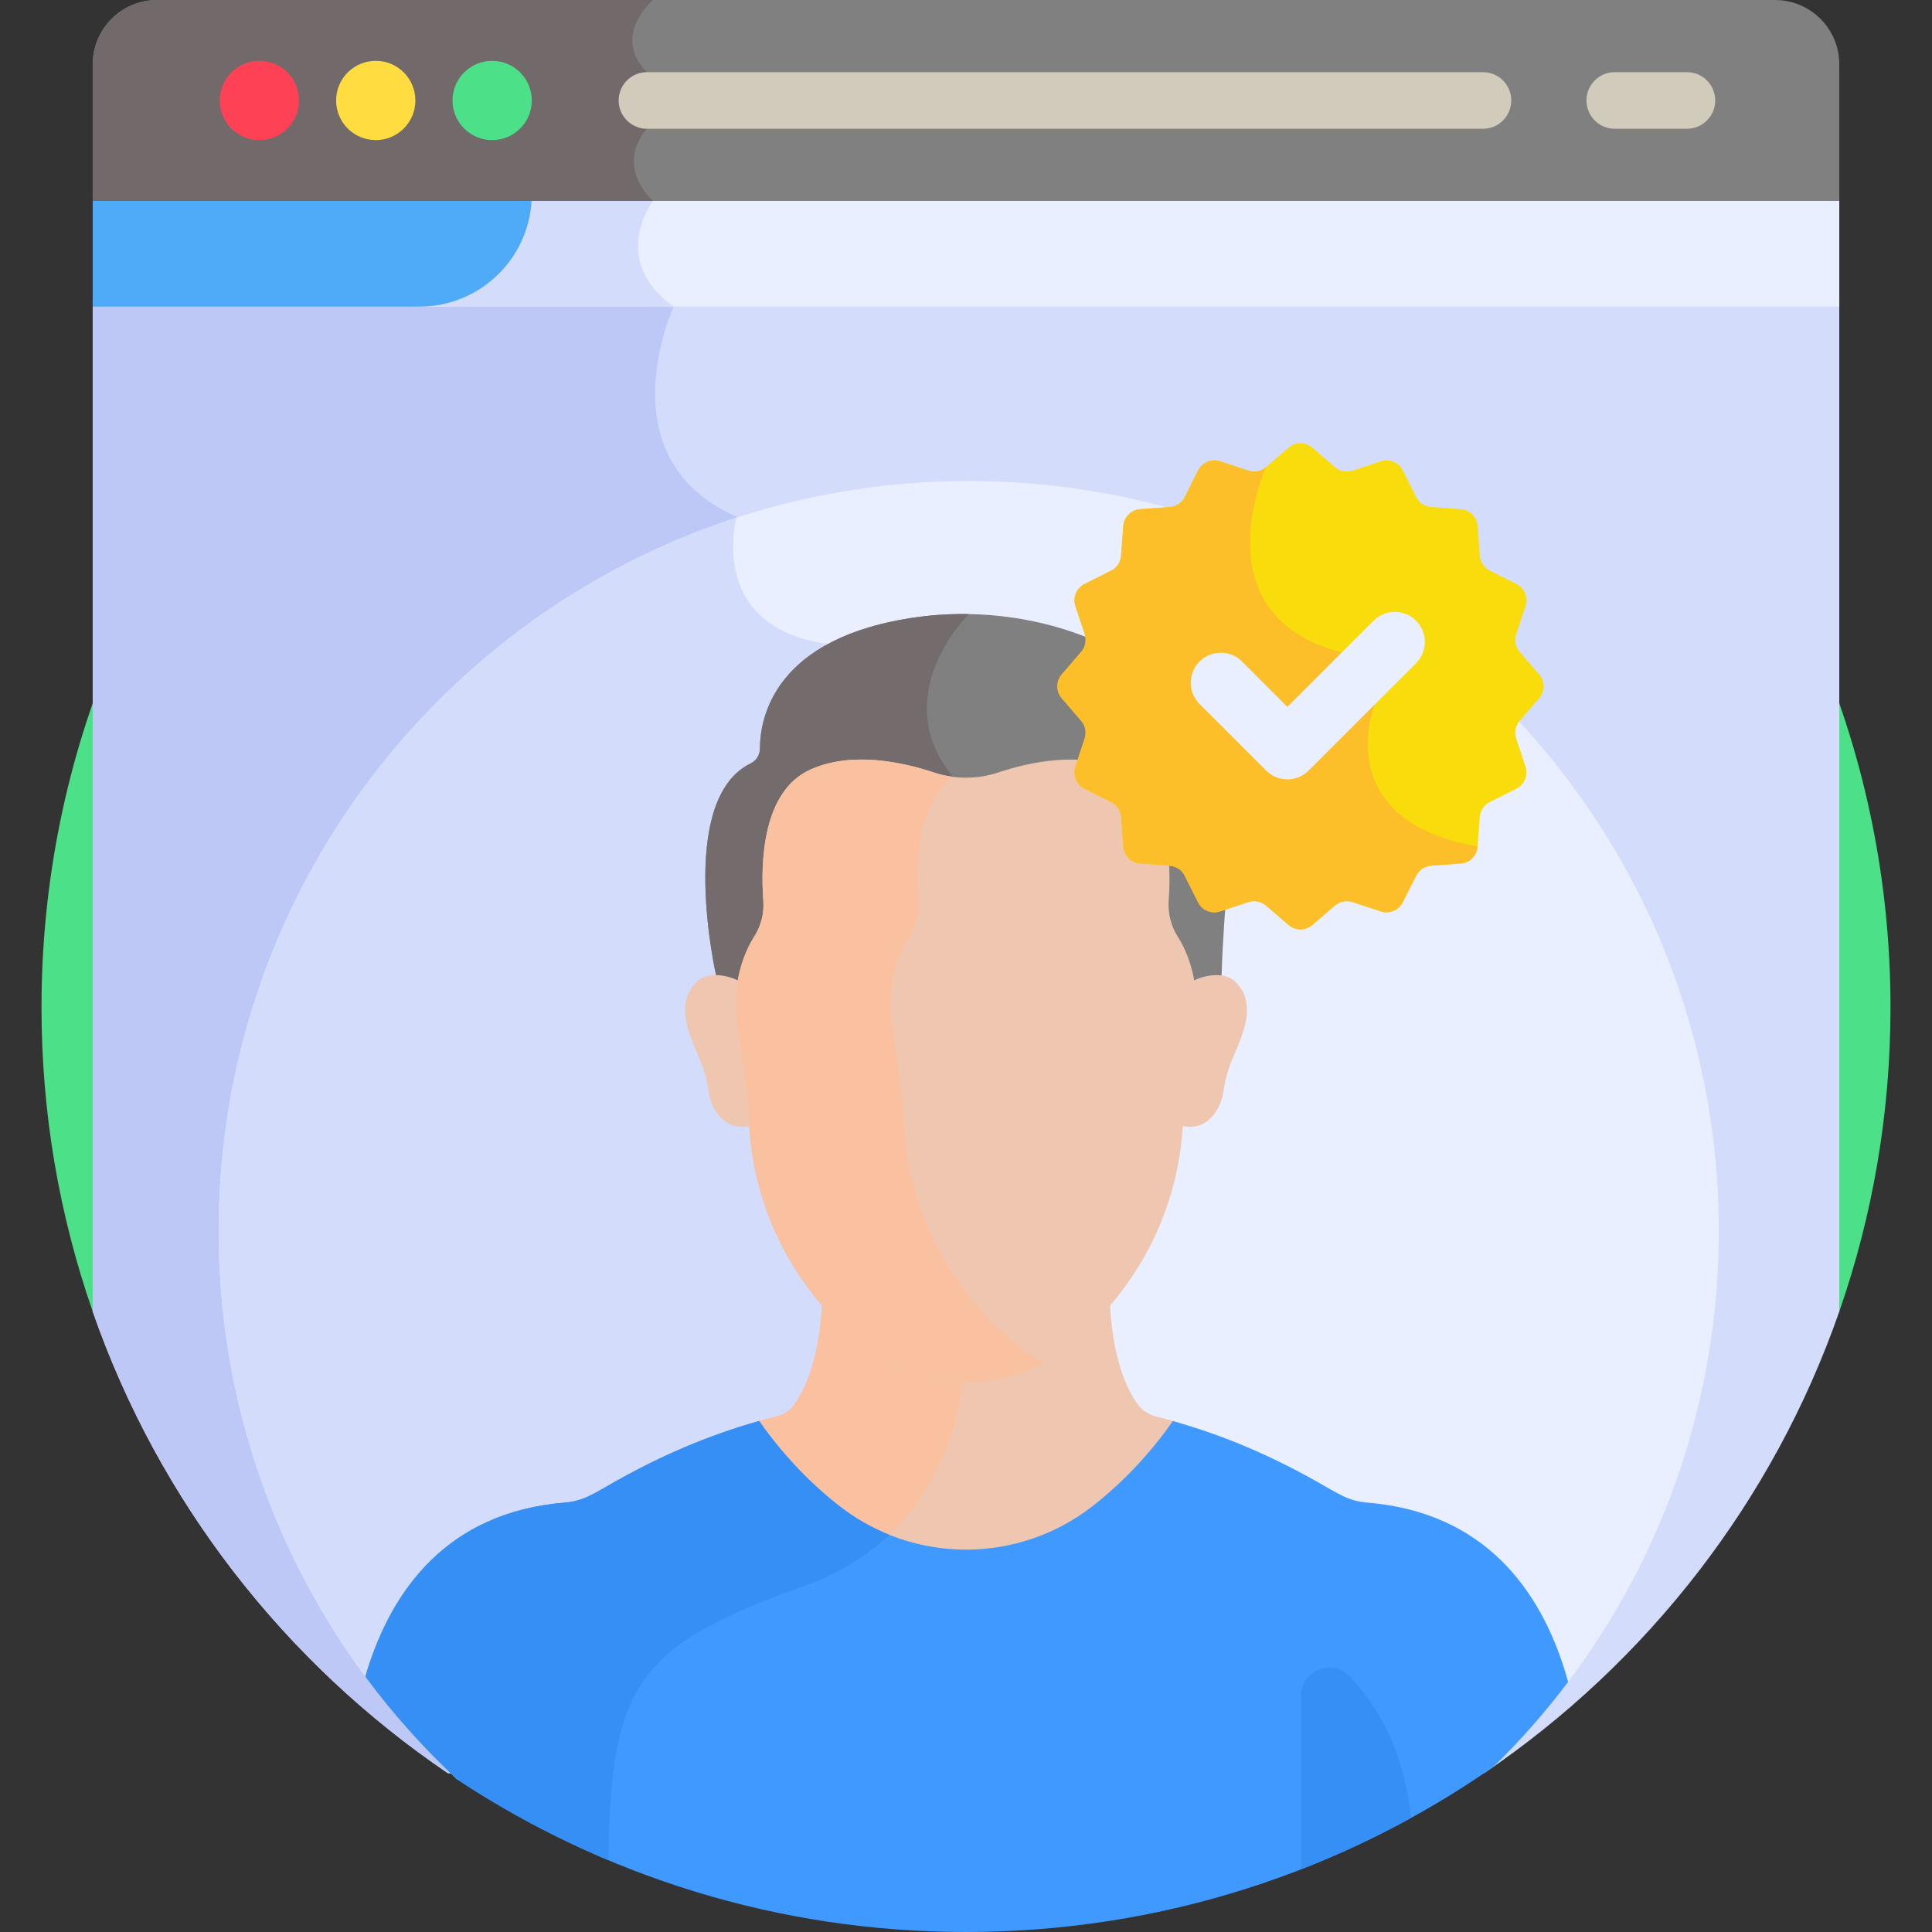 <svg width="121" height="121" viewBox="0 0 121 121" fill="none" xmlns="http://www.w3.org/2000/svg">
<rect x="0" y="0" width="121" height="121" fill="#333333" stroke="none"/>
<path d="M5.807 82.14H115.193C117.269 76.177 118.401 69.77 118.401 63.099C118.401 31.121 92.478 5.198 60.5 5.198C28.522 5.198 2.599 31.121 2.599 63.099C2.599 69.77 3.731 76.176 5.807 82.14Z" fill="#4CE088"/>
<path d="M5.807 18.729V82.14C9.94 94.012 17.829 104.123 28.049 111.054L92.943 111.059C103.167 104.128 111.059 94.015 115.193 82.14V18.729H5.807Z" fill="#D3DCFB"/>
<path d="M5.807 82.14C9.94 94.012 17.829 104.123 28.049 111.054L52.307 111.056V40.389C44.109 39.552 46.136 32.364 46.136 32.364C37.792 28.701 42.191 19.201 42.191 19.201C41.973 19.046 41.778 18.888 41.598 18.729H5.807V82.14Z" fill="#BEC8F7"/>
<path d="M32.832 12.164C32.832 16.051 29.681 19.202 25.794 19.202H115.193V12.164H32.832Z" fill="#E9EFFF"/>
<path d="M25.794 19.202H42.19C38.094 16.28 40.891 12.585 40.891 12.585C40.749 12.443 40.624 12.303 40.511 12.164H32.832C32.832 16.051 29.681 19.202 25.794 19.202Z" fill="#D3DCFB"/>
<path d="M5.807 12.164V19.202H26.267C30.154 19.202 33.305 16.051 33.305 12.164H5.807Z" fill="#4FABF7"/>
<path d="M111.165 0H9.835C7.611 0 5.807 1.803 5.807 4.028V12.585H115.193V4.028C115.193 1.803 113.39 0 111.165 0Z" fill="#808080"/>
<path d="M40.891 0H9.835C7.611 0 5.807 1.803 5.807 4.028V12.585H40.891C38.445 10.139 40.518 8.065 40.518 8.065V4.52C38.256 2.257 40.891 0 40.891 0Z" fill="#726A6A"/>
<path d="M16.243 8.774C17.614 8.774 18.725 7.663 18.725 6.292C18.725 4.922 17.614 3.81 16.243 3.81C14.872 3.81 13.761 4.922 13.761 6.292C13.761 7.663 14.872 8.774 16.243 8.774Z" fill="#FF4155"/>
<path d="M23.533 8.774C24.904 8.774 26.015 7.663 26.015 6.292C26.015 4.922 24.904 3.81 23.533 3.81C22.163 3.81 21.051 4.922 21.051 6.292C21.051 7.663 22.163 8.774 23.533 8.774Z" fill="#FFDD40"/>
<path d="M30.823 8.774C32.194 8.774 33.305 7.663 33.305 6.292C33.305 4.922 32.194 3.81 30.823 3.81C29.453 3.81 28.341 4.922 28.341 6.292C28.341 7.663 29.453 8.774 30.823 8.774Z" fill="#4CE088"/>
<path d="M92.877 8.065H40.519C39.54 8.065 38.746 7.271 38.746 6.292C38.746 5.313 39.54 4.52 40.519 4.52H92.877C93.856 4.52 94.65 5.313 94.65 6.292C94.65 7.271 93.856 8.065 92.877 8.065Z" fill="#D1CBBB"/>
<path d="M105.651 8.065H101.132C100.153 8.065 99.36 7.271 99.36 6.292C99.36 5.313 100.153 4.52 101.132 4.52H105.651C106.63 4.52 107.423 5.313 107.423 6.292C107.423 7.271 106.63 8.065 105.651 8.065Z" fill="#D1CBBB"/>
<path d="M28.622 111.437C28.628 111.441 28.634 111.445 28.639 111.448L93.554 110.639C93.558 110.637 93.561 110.634 93.565 110.631C102.254 102.107 107.647 90.234 107.647 77.099C107.647 51.156 86.616 30.125 60.672 30.125C34.729 30.125 13.698 51.156 13.698 77.099C13.698 90.653 19.44 102.863 28.622 111.437Z" fill="#E9EFFF"/>
<path d="M28.221 111.054L52.307 111.056V40.389C44.55 39.597 45.947 33.121 46.12 32.426C27.301 38.553 13.698 56.236 13.698 77.099C13.698 90.454 19.275 102.501 28.221 111.054Z" fill="#D3DCFB"/>
<path d="M52.406 94.491C54.715 96.284 57.565 97.258 60.5 97.258C63.435 97.258 66.284 96.284 68.594 94.491C70.305 93.162 72.132 91.352 73.73 89.073C73.302 88.949 72.869 88.832 72.431 88.723C71.936 88.599 71.501 88.301 71.22 87.904C69.925 86.077 69.566 83.252 69.496 81.203C68.587 82.262 67.633 83.147 66.722 83.854C63.068 86.692 57.928 86.689 54.278 83.854C53.367 83.147 52.413 82.262 51.505 81.203C51.433 83.298 51.06 86.203 49.693 88.025C49.46 88.336 49.1 88.59 48.669 88.697C48.198 88.814 47.732 88.939 47.27 89.073C48.868 91.352 50.694 93.161 52.406 94.491Z" fill="#EFC7B0"/>
<path d="M60.399 85.979C58.234 85.958 56.075 85.25 54.278 83.854C53.367 83.147 52.413 82.261 51.505 81.203C51.433 83.297 51.06 86.203 49.693 88.025C49.46 88.336 49.1 88.59 48.669 88.697C48.198 88.813 47.732 88.939 47.27 89.072C48.868 91.352 50.694 93.161 52.406 94.49C53.361 95.232 54.409 95.831 55.517 96.281C59.022 93.063 60.09 88.745 60.399 85.979Z" fill="#FAC1A1"/>
<path d="M57.492 38.643C48.457 39.874 47.599 44.996 47.595 46.875C47.594 47.269 47.375 47.635 47.021 47.807C42.322 50.093 44.855 61.111 44.855 61.111C45.327 61.142 46.035 61.547 46.404 61.726C46.494 61.164 46.641 60.611 46.849 60.077C47.008 59.67 47.206 59.259 47.453 58.87C47.883 58.196 48.079 57.401 48.02 56.606C47.852 54.307 47.719 49.992 50.753 48.627C53.324 47.47 56.477 48.14 58.487 48.809C59.793 49.243 61.208 49.243 62.513 48.809C64.524 48.14 67.677 47.47 70.247 48.627C73.273 49.988 73.149 54.282 72.981 56.586C72.923 57.387 73.114 58.191 73.547 58.87C73.803 59.271 74.005 59.697 74.167 60.117C74.367 60.639 74.509 61.178 74.597 61.726C75.061 61.501 75.939 61.042 76.507 61.122C76.576 58.713 76.799 56.116 76.799 56.116C79.476 43.004 67.219 37.318 57.492 38.643Z" fill="#808080"/>
<path d="M57.492 38.643C48.457 39.874 47.599 44.997 47.595 46.876C47.594 47.27 47.375 47.635 47.021 47.807C42.322 50.093 44.855 61.111 44.855 61.111C45.327 61.143 46.035 61.548 46.404 61.726C46.494 61.165 46.641 60.612 46.849 60.078C47.008 59.671 47.206 59.26 47.453 58.871C47.883 58.197 48.079 57.401 48.02 56.606C47.852 54.308 47.719 49.992 50.753 48.627C53.324 47.471 56.477 48.141 58.487 48.809C58.984 48.974 59.497 49.076 60.014 49.115C59.916 48.955 59.806 48.8 59.683 48.65C55.5 43.555 60.655 38.477 60.673 38.46C59.597 38.441 58.53 38.502 57.492 38.643Z" fill="#746C6C"/>
<path d="M77.308 61.435C76.604 60.79 75.203 61.117 74.597 61.512C74.73 62.339 74.737 63.184 74.622 64.02L73.907 69.228C73.907 69.648 73.894 70.06 73.87 70.465C75.614 70.991 76.48 69.425 76.626 68.351C76.689 67.888 76.791 67.432 76.934 66.988C77.397 65.539 79.071 63.051 77.308 61.435Z" fill="#EFC7B0"/>
<path d="M43.692 61.435C44.395 60.79 45.797 61.117 46.403 61.512C46.27 62.339 46.263 63.184 46.378 64.02L47.093 69.228C47.093 69.648 47.106 70.06 47.13 70.465C45.386 70.991 44.52 69.425 44.374 68.351C44.311 67.888 44.209 67.432 44.066 66.988C43.602 65.539 41.929 63.051 43.692 61.435Z" fill="#EFC7B0"/>
<path d="M74.38 59.903C74.219 59.483 74.016 59.057 73.76 58.656C73.327 57.977 73.137 57.173 73.195 56.372C73.362 54.067 73.272 49.56 70.247 48.199C67.677 47.042 64.524 47.712 62.513 48.381C61.208 48.815 59.792 48.815 58.486 48.381C56.476 47.712 53.323 47.042 50.753 48.199C47.719 49.564 47.638 54.093 47.806 56.392C47.865 57.187 47.669 57.982 47.239 58.656C46.992 59.045 46.794 59.456 46.635 59.863C46.121 61.184 45.971 62.616 46.164 64.019L46.879 69.228C46.879 76.718 50.877 81.808 54.278 84.45C56.053 85.828 58.244 86.577 60.5 86.577C62.756 86.577 64.947 85.828 66.722 84.45C70.123 81.808 74.121 76.718 74.121 69.228L74.836 64.02C75.027 62.631 74.882 61.213 74.38 59.903Z" fill="#EFC7B0"/>
<path d="M63.967 84.45C60.567 81.809 56.568 76.718 56.568 69.228L55.853 64.019C55.66 62.617 55.81 61.184 56.325 59.864C56.483 59.457 56.681 59.045 56.929 58.657C57.359 57.983 57.554 57.187 57.496 56.392C57.342 54.304 57.396 50.374 59.683 48.649C59.278 48.597 58.877 48.511 58.486 48.381C56.476 47.712 53.323 47.043 50.753 48.199C47.719 49.564 47.638 54.094 47.806 56.392C47.865 57.187 47.669 57.983 47.239 58.657C46.992 59.045 46.794 59.457 46.635 59.864C46.121 61.184 45.971 62.617 46.164 64.019L46.879 69.228C46.879 76.718 50.877 81.809 54.278 84.45C56.053 85.829 58.244 86.577 60.5 86.577C62.203 86.577 63.867 86.15 65.345 85.349C64.864 85.088 64.403 84.788 63.967 84.45Z" fill="#FAC1A1"/>
<path d="M85.615 94.105C84.454 94.01 83.837 93.56 82.469 92.789C79.619 91.181 76.668 89.9 73.453 88.999C71.882 91.256 70.08 93.044 68.393 94.354C66.141 96.103 63.362 97.052 60.5 97.052C57.638 97.052 54.859 96.103 52.607 94.354C50.92 93.043 49.117 91.255 47.546 88.997C44.345 89.896 41.373 91.186 38.532 92.788C37.163 93.56 36.546 94.01 35.385 94.105C27.983 94.71 24.547 99.619 22.984 104.662C22.949 104.776 22.919 104.891 22.885 105.006C24.603 107.328 26.532 109.482 28.639 111.448C37.779 117.483 48.728 121 60.5 121C72.789 121 84.181 117.168 93.554 110.639C95.234 108.992 96.793 107.223 98.211 105.341C98.149 105.114 98.086 104.887 98.016 104.662C96.454 99.619 93.017 94.71 85.615 94.105Z" fill="#4099FF"/>
<path d="M52.607 94.354C50.92 93.043 49.117 91.255 47.546 88.997C44.345 89.896 41.373 91.186 38.532 92.788C37.163 93.56 36.546 94.01 35.385 94.105C27.983 94.71 24.547 99.619 22.984 104.662C22.949 104.776 22.919 104.891 22.885 105.006C24.603 107.328 26.532 109.482 28.639 111.448C31.614 113.413 34.782 115.108 38.106 116.505C38.252 105.428 39.927 103.059 50.383 99.324C52.6 98.532 54.334 97.409 55.69 96.121C54.592 95.679 53.553 95.088 52.607 94.354Z" fill="#358FF5"/>
<path d="M96.391 43.733L95.177 45.142C94.914 45.447 94.831 45.867 94.957 46.25L95.541 48.013C95.72 48.553 95.476 49.142 94.968 49.397L93.307 50.23C92.947 50.411 92.709 50.767 92.679 51.169L92.542 53.024C92.5 53.59 92.05 54.04 91.484 54.082L89.63 54.218C89.228 54.248 88.871 54.487 88.691 54.847L87.858 56.507C87.603 57.015 87.013 57.259 86.474 57.08L84.71 56.496C84.328 56.37 83.908 56.453 83.603 56.716L82.194 57.93C81.764 58.301 81.128 58.301 80.698 57.93L79.289 56.716C78.984 56.453 78.564 56.37 78.181 56.496L76.418 57.08C75.878 57.259 75.289 57.015 75.034 56.507L74.201 54.847C74.02 54.487 73.664 54.248 73.262 54.218L71.407 54.082C70.841 54.04 70.392 53.59 70.35 53.024L70.213 51.169C70.183 50.768 69.945 50.411 69.585 50.23L67.924 49.397C67.416 49.142 67.172 48.553 67.351 48.013L67.935 46.25C68.062 45.868 67.978 45.447 67.715 45.142L66.501 43.733C66.131 43.304 66.131 42.667 66.501 42.238L67.715 40.829C67.978 40.524 68.062 40.103 67.935 39.721L67.351 37.957C67.172 37.418 67.416 36.829 67.924 36.574L69.585 35.741C69.945 35.56 70.184 35.203 70.213 34.801L70.35 32.947C70.392 32.381 70.842 31.931 71.408 31.889L73.262 31.752C73.664 31.723 74.021 31.484 74.201 31.124L75.034 29.464C75.29 28.956 75.879 28.712 76.418 28.89L78.182 29.475C78.564 29.601 78.984 29.518 79.29 29.255L80.698 28.04C81.128 27.67 81.764 27.67 82.194 28.04L83.603 29.255C83.908 29.518 84.328 29.601 84.711 29.475L86.474 28.89C87.014 28.712 87.603 28.956 87.858 29.464L88.691 31.124C88.872 31.484 89.229 31.723 89.63 31.752L91.484 31.889C92.05 31.931 92.501 32.381 92.542 32.947L92.679 34.801C92.709 35.203 92.947 35.56 93.308 35.741L94.968 36.574C95.476 36.829 95.72 37.418 95.541 37.957L94.957 39.721C94.831 40.103 94.914 40.524 95.177 40.829L96.391 42.237C96.761 42.667 96.761 43.303 96.391 43.733Z" fill="#F9DC0B"/>
<path d="M78.182 29.474L76.419 28.89C75.879 28.712 75.29 28.956 75.035 29.463L74.202 31.124C74.021 31.484 73.665 31.723 73.263 31.752L71.408 31.889C70.842 31.931 70.392 32.381 70.35 32.947L70.214 34.801C70.184 35.203 69.945 35.56 69.585 35.74L67.925 36.573C67.417 36.828 67.173 37.417 67.351 37.957L67.936 39.721C68.062 40.103 67.979 40.523 67.716 40.828L66.501 42.237C66.131 42.667 66.131 43.303 66.501 43.733L67.716 45.142C67.979 45.447 68.062 45.867 67.935 46.25L67.351 48.013C67.173 48.553 67.417 49.142 67.925 49.397L69.585 50.23C69.945 50.411 70.184 50.767 70.213 51.169L70.35 53.023C70.392 53.59 70.842 54.039 71.408 54.081L73.262 54.218C73.664 54.248 74.021 54.486 74.202 54.847L75.035 56.507C75.29 57.015 75.879 57.259 76.418 57.08L78.182 56.496C78.564 56.37 78.985 56.453 79.29 56.716L80.699 57.93C81.128 58.301 81.765 58.301 82.194 57.93L83.603 56.716C83.908 56.453 84.329 56.37 84.711 56.496L86.474 57.08C87.014 57.259 87.603 57.015 87.858 56.507L88.691 54.847C88.872 54.487 89.229 54.248 89.631 54.218L91.485 54.082C92.051 54.04 92.501 53.59 92.543 53.024C83.166 51.35 86.092 44.129 86.092 44.129L84.042 40.858C75.047 38.559 79.29 29.255 79.29 29.255C78.985 29.518 78.564 29.601 78.182 29.474Z" fill="#FCBF29"/>
<path d="M80.628 48.812C80.129 48.812 79.651 48.614 79.298 48.261L75.127 44.09C74.392 43.356 74.392 42.165 75.127 41.43C75.862 40.696 77.053 40.696 77.787 41.43L80.628 44.271L86.023 38.876C86.758 38.141 87.949 38.141 88.684 38.876C89.418 39.61 89.418 40.801 88.684 41.536L81.958 48.261C81.606 48.614 81.127 48.812 80.628 48.812Z" fill="#E9EFFF"/>
<path d="M88.376 113.853C87.935 109.504 86.154 106.686 84.507 104.978C83.409 103.84 81.48 104.633 81.48 106.214V117.077C83.859 116.151 86.162 115.073 88.376 113.853Z" fill="#358FF5"/>
</svg>
